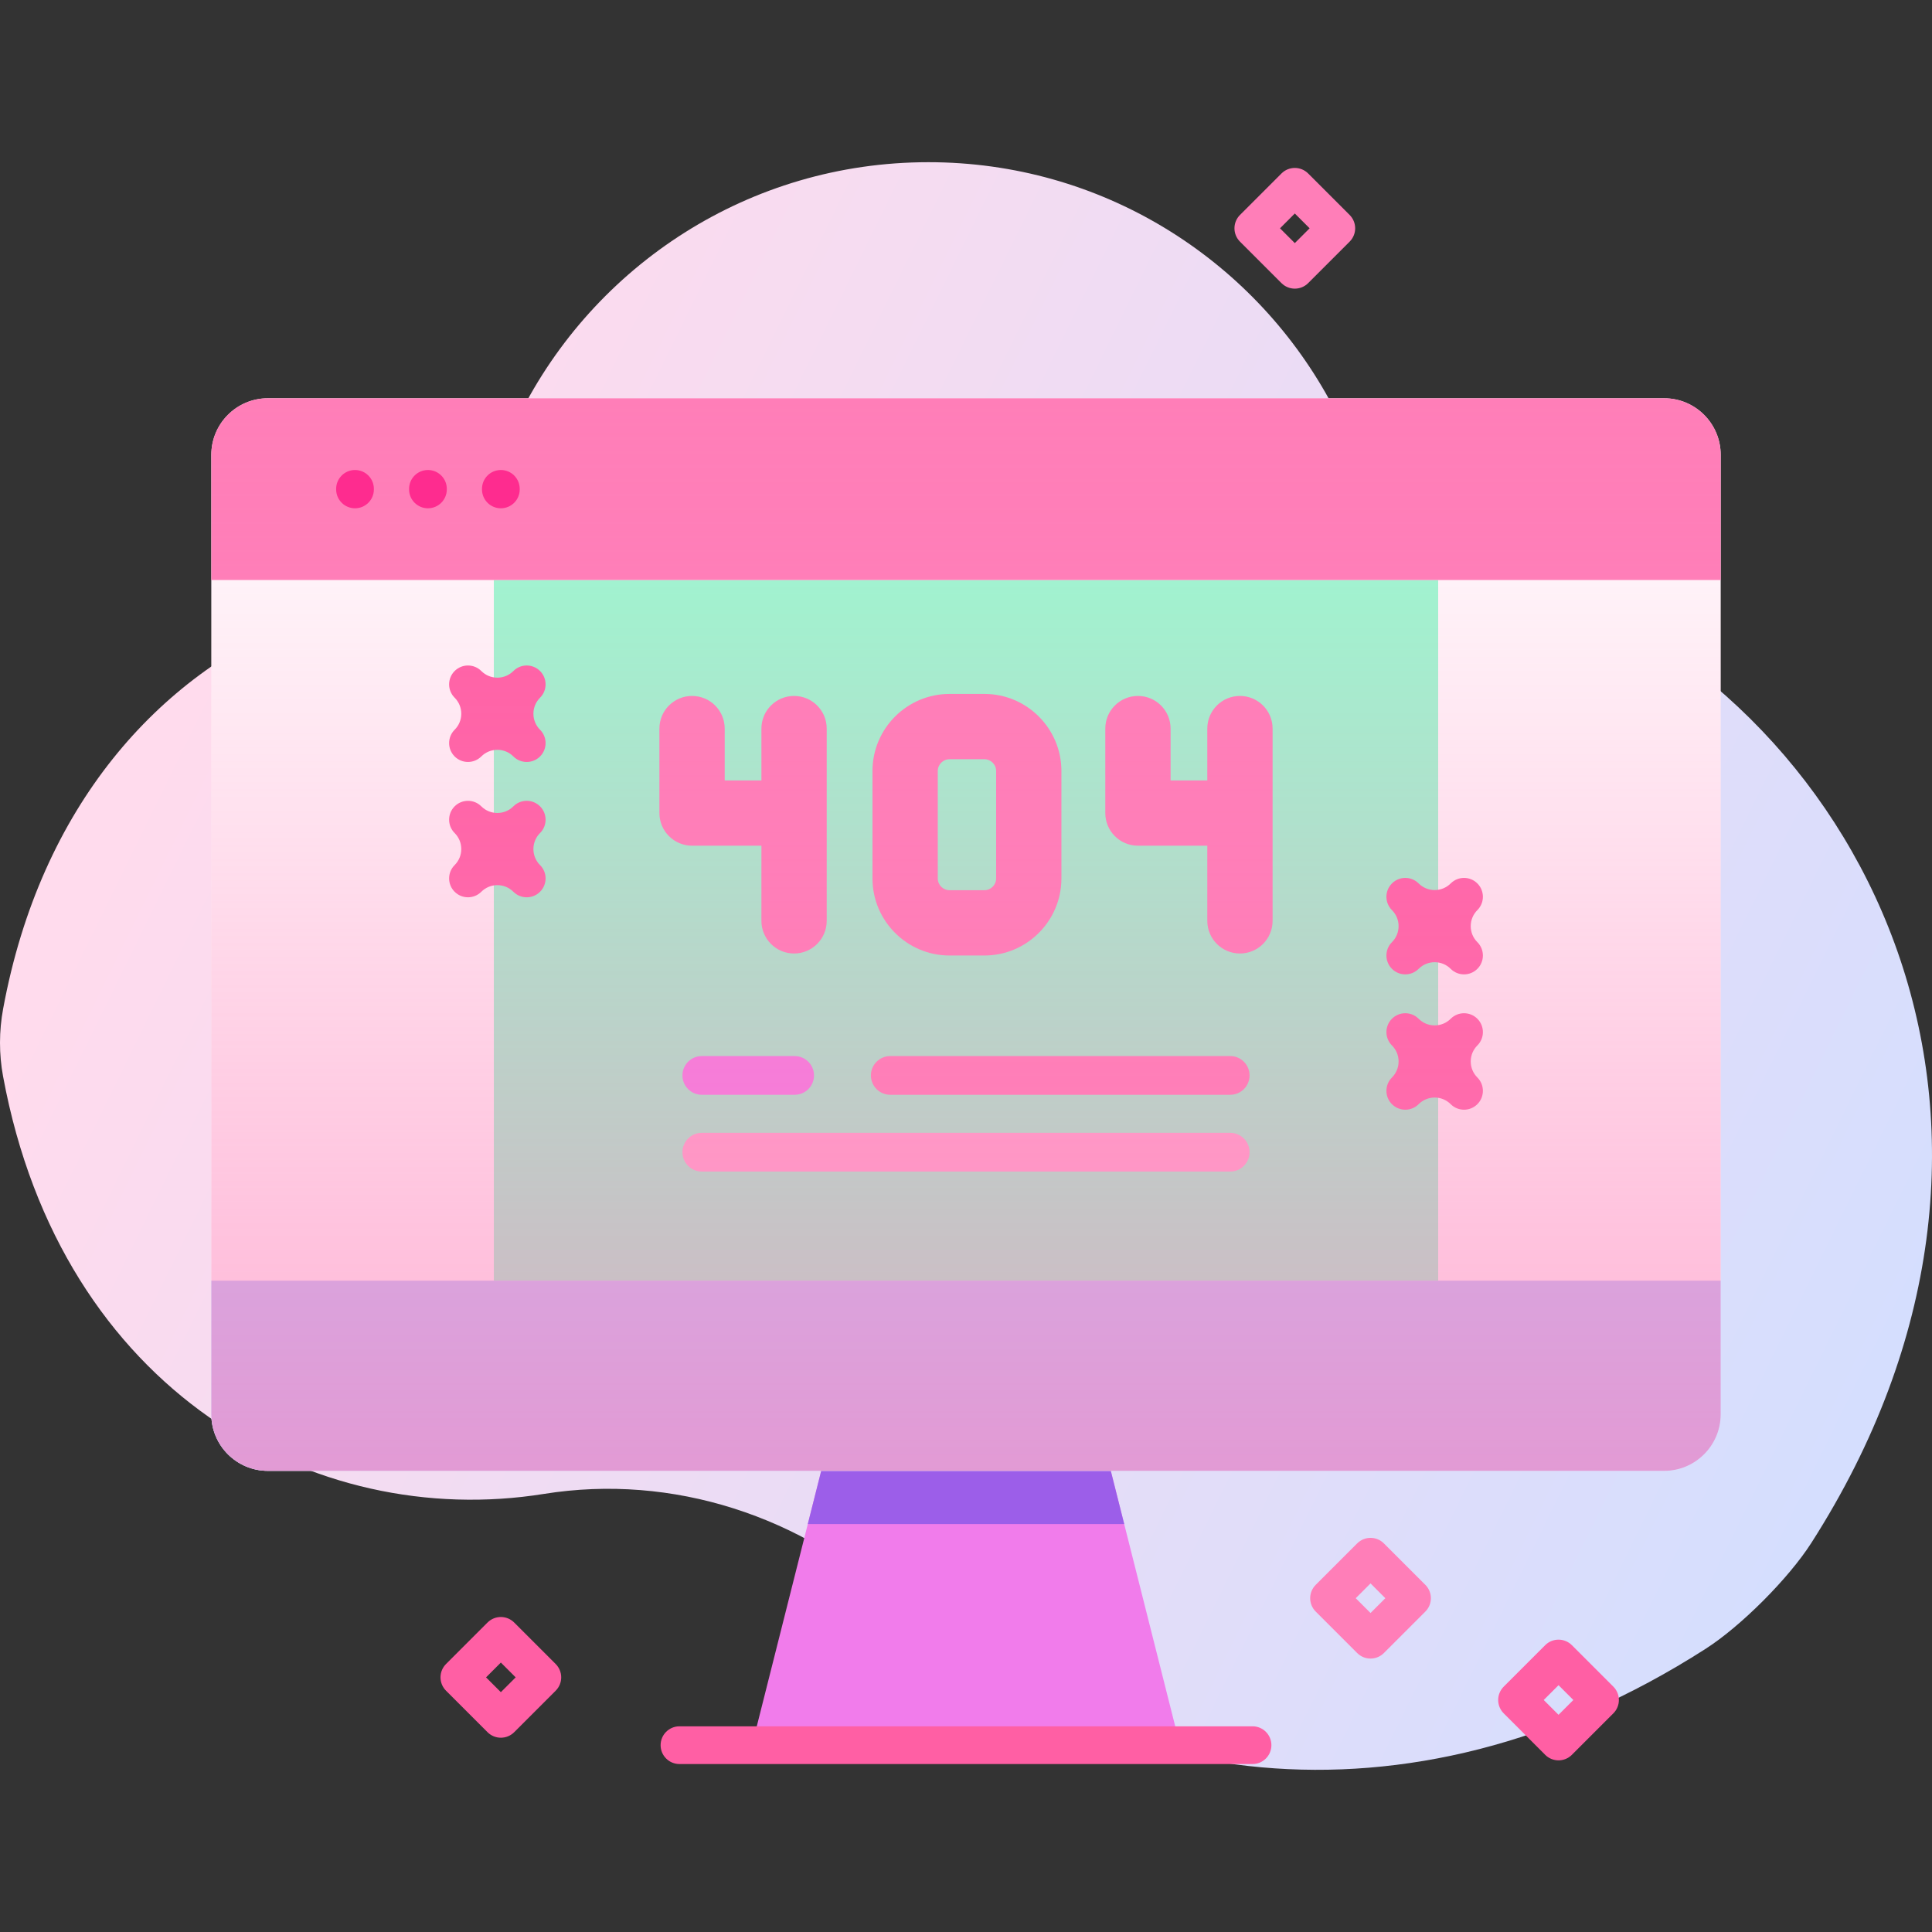 <?xml version="1.0"?>
<svg xmlns="http://www.w3.org/2000/svg" xmlns:xlink="http://www.w3.org/1999/xlink" xmlns:svgjs="http://svgjs.com/svgjs" version="1.1" width="512" height="512" x="0" y="0" viewBox="0 0 512 512" style="enable-background:new 0 0 512 512" xml:space="preserve" class=""><rect x="0" y="0" width="512" height="512" fill="#333333" stroke="none"/><g><linearGradient xmlns="http://www.w3.org/2000/svg" id="SVGID_1_" gradientUnits="userSpaceOnUse" x1="37.44" x2="526.903" y1="147.517" y2="387.918"><stop offset=".049" stop-color="#ffdbed"/><stop offset=".999" stop-color="#d2deff"/></linearGradient><linearGradient xmlns="http://www.w3.org/2000/svg" id="SVGID_2_" gradientUnits="userSpaceOnUse" x1="256.001" x2="256.001" y1="105.542" y2="389.792"><stop offset=".003" stop-color="#ff7eb8" stop-opacity="0"/><stop offset="1" stop-color="#ff7eb8" stop-opacity=".6"/></linearGradient><g xmlns="http://www.w3.org/2000/svg"><g><path d="m408.229 154.262c-23.697-9.236-43.717-26.089-55.961-48.381-20.59-37.487-60.43-62.898-106.221-62.898-47.53 0-88.646 27.377-108.477 67.219-12.146 24.401-32.814 43.56-58.09 53.761-37.349 15.074-68.703 49.524-78.653 103.382-1.092 5.91-1.108 11.986-.016 17.896 15.448 83.572 82.399 120.435 143.334 110.66 34.126-5.474 68.672 5.909 93.967 29.462 51.434 47.892 133.884 62.907 213.923 11.57 9.377-6.014 21.957-18.634 27.966-28.015 68.966-107.67 17.879-219.714-71.772-254.656z" fill="url(#SVGID_1_)" data-original="url(#SVGID_1_)" style=""/><path d="m312.711 462.495h-113.421l22.682-89.904h68.057z" fill="#f17ceb" data-original="#9fb0fe" style="" class=""/><path d="m297.929 403.893h-83.857l7.9-31.302h68.057z" fill="#9c5ee9" data-original="#8399fe" style="" class=""/><path d="m456.001 120.542v254.25c0 8.28-6.72 15-15 15h-370c-8.28 0-15-6.72-15-15v-254.25c0-8.28 6.72-15 15-15h370c8.28 0 15 6.72 15 15z" fill="#ffffff" data-original="#ffffff" style="" class=""/><path d="m130.871 153.713h250.26v185.686h-250.26z" fill="#97ffd2" data-original="#97ffd2" style="" class=""/><path d="m456.001 153.713v-33.171c0-8.284-6.716-15-15-15h-370c-8.284 0-15 6.716-15 15v33.171z" fill="#ff7eb8" data-original="#ff7eb8" style="" class=""/><path d="m56.001 339.399v35.39c0 8.284 6.716 15 15 15h370c8.284 0 15-6.716 15-15v-35.39z" fill="#b7c5ff" data-original="#b7c5ff" style="" class=""/><path d="m210.435 184.432c-4.778 0-8.652 3.873-8.652 8.652v13.731h-9.729v-13.731c0-4.779-3.874-8.652-8.652-8.652s-8.652 3.873-8.652 8.652v22.383c0 4.779 3.874 8.652 8.652 8.652h18.381v19.916c0 4.779 3.874 8.652 8.652 8.652s8.652-3.873 8.652-8.652v-50.95c0-4.78-3.874-8.653-8.652-8.653z" fill="#ff7eb8" data-original="#ff7eb8" style="" class=""/><path d="m328.599 184.432c-4.778 0-8.652 3.873-8.652 8.652v13.731h-9.729v-13.731c0-4.779-3.874-8.652-8.652-8.652s-8.652 3.873-8.652 8.652v22.383c0 4.779 3.874 8.652 8.652 8.652h18.381v19.916c0 4.779 3.874 8.652 8.652 8.652s8.652-3.873 8.652-8.652v-50.95c0-4.78-3.874-8.653-8.652-8.653z" fill="#ff7eb8" data-original="#ff7eb8" style="" class=""/><path d="m260.863 183.898h-9.224c-11.261 0-20.423 9.162-20.423 20.423v28.476c0 11.261 9.162 20.423 20.423 20.423h9.224c11.261 0 20.423-9.162 20.423-20.423v-28.476c0-11.261-9.162-20.423-20.423-20.423zm3.12 48.899c0 1.72-1.399 3.119-3.119 3.119h-9.224c-1.72 0-3.119-1.399-3.119-3.119v-28.476c0-1.72 1.399-3.119 3.119-3.119h9.224c1.72 0 3.119 1.399 3.119 3.119z" fill="#ff7eb8" data-original="#ff7eb8" style="" class=""/><g fill="#6583fe"><path d="m387.983 294.083c-1.279 0-2.56-.488-3.535-1.465-1.135-1.135-2.644-1.759-4.248-1.759s-3.113.624-4.248 1.759c-1.951 1.953-5.119 1.953-7.07 0-.977-.976-1.465-2.256-1.465-3.535s.488-2.56 1.465-3.535c1.135-1.135 1.759-2.644 1.759-4.248s-.624-3.113-1.759-4.248c-.977-.976-1.465-2.256-1.465-3.535s.488-2.56 1.465-3.535c1.951-1.953 5.119-1.953 7.07 0 1.135 1.135 2.644 1.759 4.248 1.759s3.113-.624 4.248-1.759c1.951-1.953 5.119-1.953 7.07 0 .977.976 1.465 2.256 1.465 3.535s-.488 2.56-1.465 3.535c-1.135 1.135-1.759 2.644-1.759 4.248s.624 3.113 1.759 4.248c.977.976 1.465 2.256 1.465 3.535s-.488 2.56-1.465 3.535c-.975.977-2.255 1.465-3.535 1.465z" fill="#ff5fa4" data-original="#6583fe" style="" class=""/><path d="m387.983 258.22c-1.279 0-2.56-.488-3.535-1.465-1.135-1.135-2.644-1.76-4.248-1.76s-3.113.625-4.248 1.76c-1.951 1.953-5.119 1.953-7.07 0-.977-.976-1.465-2.256-1.465-3.535s.488-2.56 1.465-3.535c1.135-1.135 1.759-2.644 1.759-4.248s-.624-3.112-1.759-4.246c-.977-.977-1.465-2.256-1.465-3.535 0-1.28.488-2.56 1.464-3.536 1.953-1.953 5.118-1.952 7.071-.001 2.342 2.342 6.154 2.342 8.496 0 1.953-1.953 5.118-1.952 7.071.001.976.977 1.464 2.256 1.464 3.536 0 1.279-.488 2.559-1.465 3.535-1.135 1.134-1.759 2.642-1.759 4.246s.624 3.113 1.759 4.248c.977.976 1.465 2.256 1.465 3.535s-.488 2.56-1.465 3.535c-.975.976-2.255 1.465-3.535 1.465z" fill="#ff5fa4" data-original="#6583fe" style="" class=""/><path d="m139.585 237.792c-1.279 0-2.559-.488-3.535-1.464-2.342-2.342-6.154-2.342-8.496 0-1.954 1.951-5.119 1.951-7.071-.001-.976-.977-1.464-2.256-1.464-3.536 0-1.279.488-2.559 1.465-3.535 1.135-1.134 1.759-2.643 1.759-4.246 0-1.604-.624-3.113-1.759-4.247-.977-.977-1.465-2.256-1.465-3.535 0-1.28.488-2.56 1.464-3.536 1.953-1.953 5.118-1.952 7.071-.001 2.342 2.342 6.154 2.342 8.496 0 1.954-1.953 5.119-1.952 7.071.001.976.977 1.464 2.256 1.464 3.536 0 1.279-.488 2.559-1.465 3.535-1.135 1.134-1.759 2.643-1.759 4.247s.624 3.112 1.759 4.246c.977.977 1.465 2.256 1.465 3.535 0 1.28-.488 2.56-1.464 3.536-.976.977-2.257 1.465-3.536 1.465z" fill="#ff5fa4" data-original="#6583fe" style="" class=""/><path d="m139.585 201.929c-1.279 0-2.559-.488-3.535-1.464-2.342-2.342-6.154-2.342-8.496 0-1.954 1.951-5.119 1.951-7.071-.001-.976-.977-1.464-2.256-1.464-3.536 0-1.279.488-2.559 1.465-3.535 1.135-1.134 1.759-2.643 1.759-4.246 0-1.604-.624-3.113-1.759-4.248-.977-.976-1.465-2.256-1.465-3.535s.488-2.56 1.465-3.535c1.951-1.953 5.119-1.953 7.07 0 1.135 1.135 2.644 1.759 4.248 1.759s3.113-.624 4.248-1.759c1.951-1.953 5.119-1.953 7.07 0 .977.976 1.465 2.256 1.465 3.535s-.488 2.56-1.465 3.535c-1.135 1.135-1.759 2.644-1.759 4.248s.624 3.112 1.759 4.246c.977.977 1.465 2.256 1.465 3.535 0 1.28-.488 2.56-1.464 3.536s-2.257 1.465-3.536 1.465z" fill="#ff5fa4" data-original="#6583fe" style="" class=""/></g><path d="m235.93 290.128h90.087c2.833 0 5.129-2.296 5.129-5.129 0-2.832-2.296-5.129-5.129-5.129h-90.087c-2.833 0-5.129 2.296-5.129 5.129s2.296 5.129 5.129 5.129z" fill="#ff7eb8" data-original="#ff7eb8" style="" class=""/><path d="m185.985 290.128h24.606c2.833 0 5.129-2.296 5.129-5.129 0-2.832-2.296-5.129-5.129-5.129h-24.606c-2.833 0-5.129 2.296-5.129 5.129.001 2.833 2.297 5.129 5.129 5.129z" fill="#f17ceb" data-original="#9fb0fe" style="" class=""/><path d="m185.985 310.472h140.031c2.833 0 5.129-2.296 5.129-5.129 0-2.832-2.296-5.129-5.129-5.129h-140.031c-2.833 0-5.129 2.296-5.129 5.129.001 2.833 2.297 5.129 5.129 5.129z" fill="#ffa8cf" data-original="#ffa8cf" style="" class=""/><path d="m456.001 120.542v254.25c0 8.28-6.72 15-15 15h-370c-8.28 0-15-6.72-15-15v-254.25c0-8.28 6.72-15 15-15h370c8.28 0 15 6.72 15 15z" fill="url(#SVGID_2_)" data-original="url(#SVGID_2_)" style=""/><path d="m94.083 124.555c-2.762 0-5 2.238-5 5v.146c0 2.762 2.238 5 5 5s5-2.238 5-5v-.146c0-2.762-2.238-5-5-5z" fill="#fe2c8f" data-original="#fe2c8f" style="" class=""/><path d="m113.408 124.555c-2.762 0-5 2.238-5 5v.146c0 2.762 2.238 5 5 5s5-2.238 5-5v-.146c0-2.762-2.238-5-5-5z" fill="#fe2c8f" data-original="#fe2c8f" style="" class=""/><path d="m132.732 124.555c-2.762 0-5 2.238-5 5v.146c0 2.762 2.238 5 5 5s5-2.238 5-5v-.146c0-2.762-2.238-5-5-5z" fill="#fe2c8f" data-original="#fe2c8f" style="" class=""/><path d="m331.935 457.49h-151.867c-2.762 0-5 2.238-5 5s2.238 5 5 5h151.867c2.762 0 5-2.238 5-5s-2.238-5-5-5z" fill="#ff5fa4" data-original="#6583fe" style="" class=""/></g><g><path d="m343.139 76.494c-1.279 0-2.559-.488-3.535-1.464l-10.995-10.994c-.938-.938-1.465-2.21-1.465-3.536s.526-2.598 1.465-3.535l10.995-10.995c1.951-1.953 5.119-1.953 7.07 0l10.995 10.995c.938.938 1.465 2.209 1.465 3.535s-.527 2.598-1.465 3.536l-10.995 10.994c-.977.976-2.256 1.464-3.535 1.464zm-3.924-15.994 3.924 3.924 3.924-3.924-3.924-3.924z" fill="#ff7eb8" data-original="#ff7eb8" style="" class=""/><path d="m132.732 460.512c-1.279 0-2.56-.488-3.535-1.465l-10.995-10.995c-.938-.938-1.465-2.209-1.465-3.535s.527-2.598 1.465-3.536l10.995-10.994c1.953-1.951 5.117-1.951 7.07 0l10.995 10.994c.938.938 1.465 2.21 1.465 3.536s-.526 2.598-1.465 3.535l-10.995 10.995c-.975.976-2.255 1.465-3.535 1.465zm-3.923-15.995 3.924 3.924 3.924-3.924-3.924-3.924z" fill="#ff5fa4" data-original="#6583fe" style="" class=""/><path d="m363.205 439.538c-1.279 0-2.56-.488-3.535-1.465l-10.995-10.995c-.938-.938-1.465-2.209-1.465-3.535s.527-2.598 1.465-3.536l10.995-10.994c1.953-1.951 5.117-1.951 7.07 0l10.995 10.994c.938.938 1.465 2.21 1.465 3.536s-.526 2.598-1.465 3.535l-10.995 10.995c-.975.977-2.256 1.465-3.535 1.465zm-3.924-15.995 3.924 3.924 3.924-3.924-3.924-3.924z" fill="#ff7eb8" data-original="#ff7eb8" style="" class=""/><path d="m413.027 466.512c-1.279 0-2.56-.488-3.535-1.465l-10.995-10.995c-.938-.938-1.465-2.209-1.465-3.535s.527-2.598 1.465-3.536l10.995-10.994c1.953-1.951 5.117-1.951 7.07 0l10.995 10.994c.938.938 1.465 2.21 1.465 3.536s-.526 2.598-1.465 3.535l-10.995 10.995c-.975.976-2.255 1.465-3.535 1.465zm-3.923-15.995 3.924 3.924 3.924-3.924-3.924-3.924z" fill="#ff5fa4" data-original="#6583fe" style="" class=""/></g></g></g></svg>
